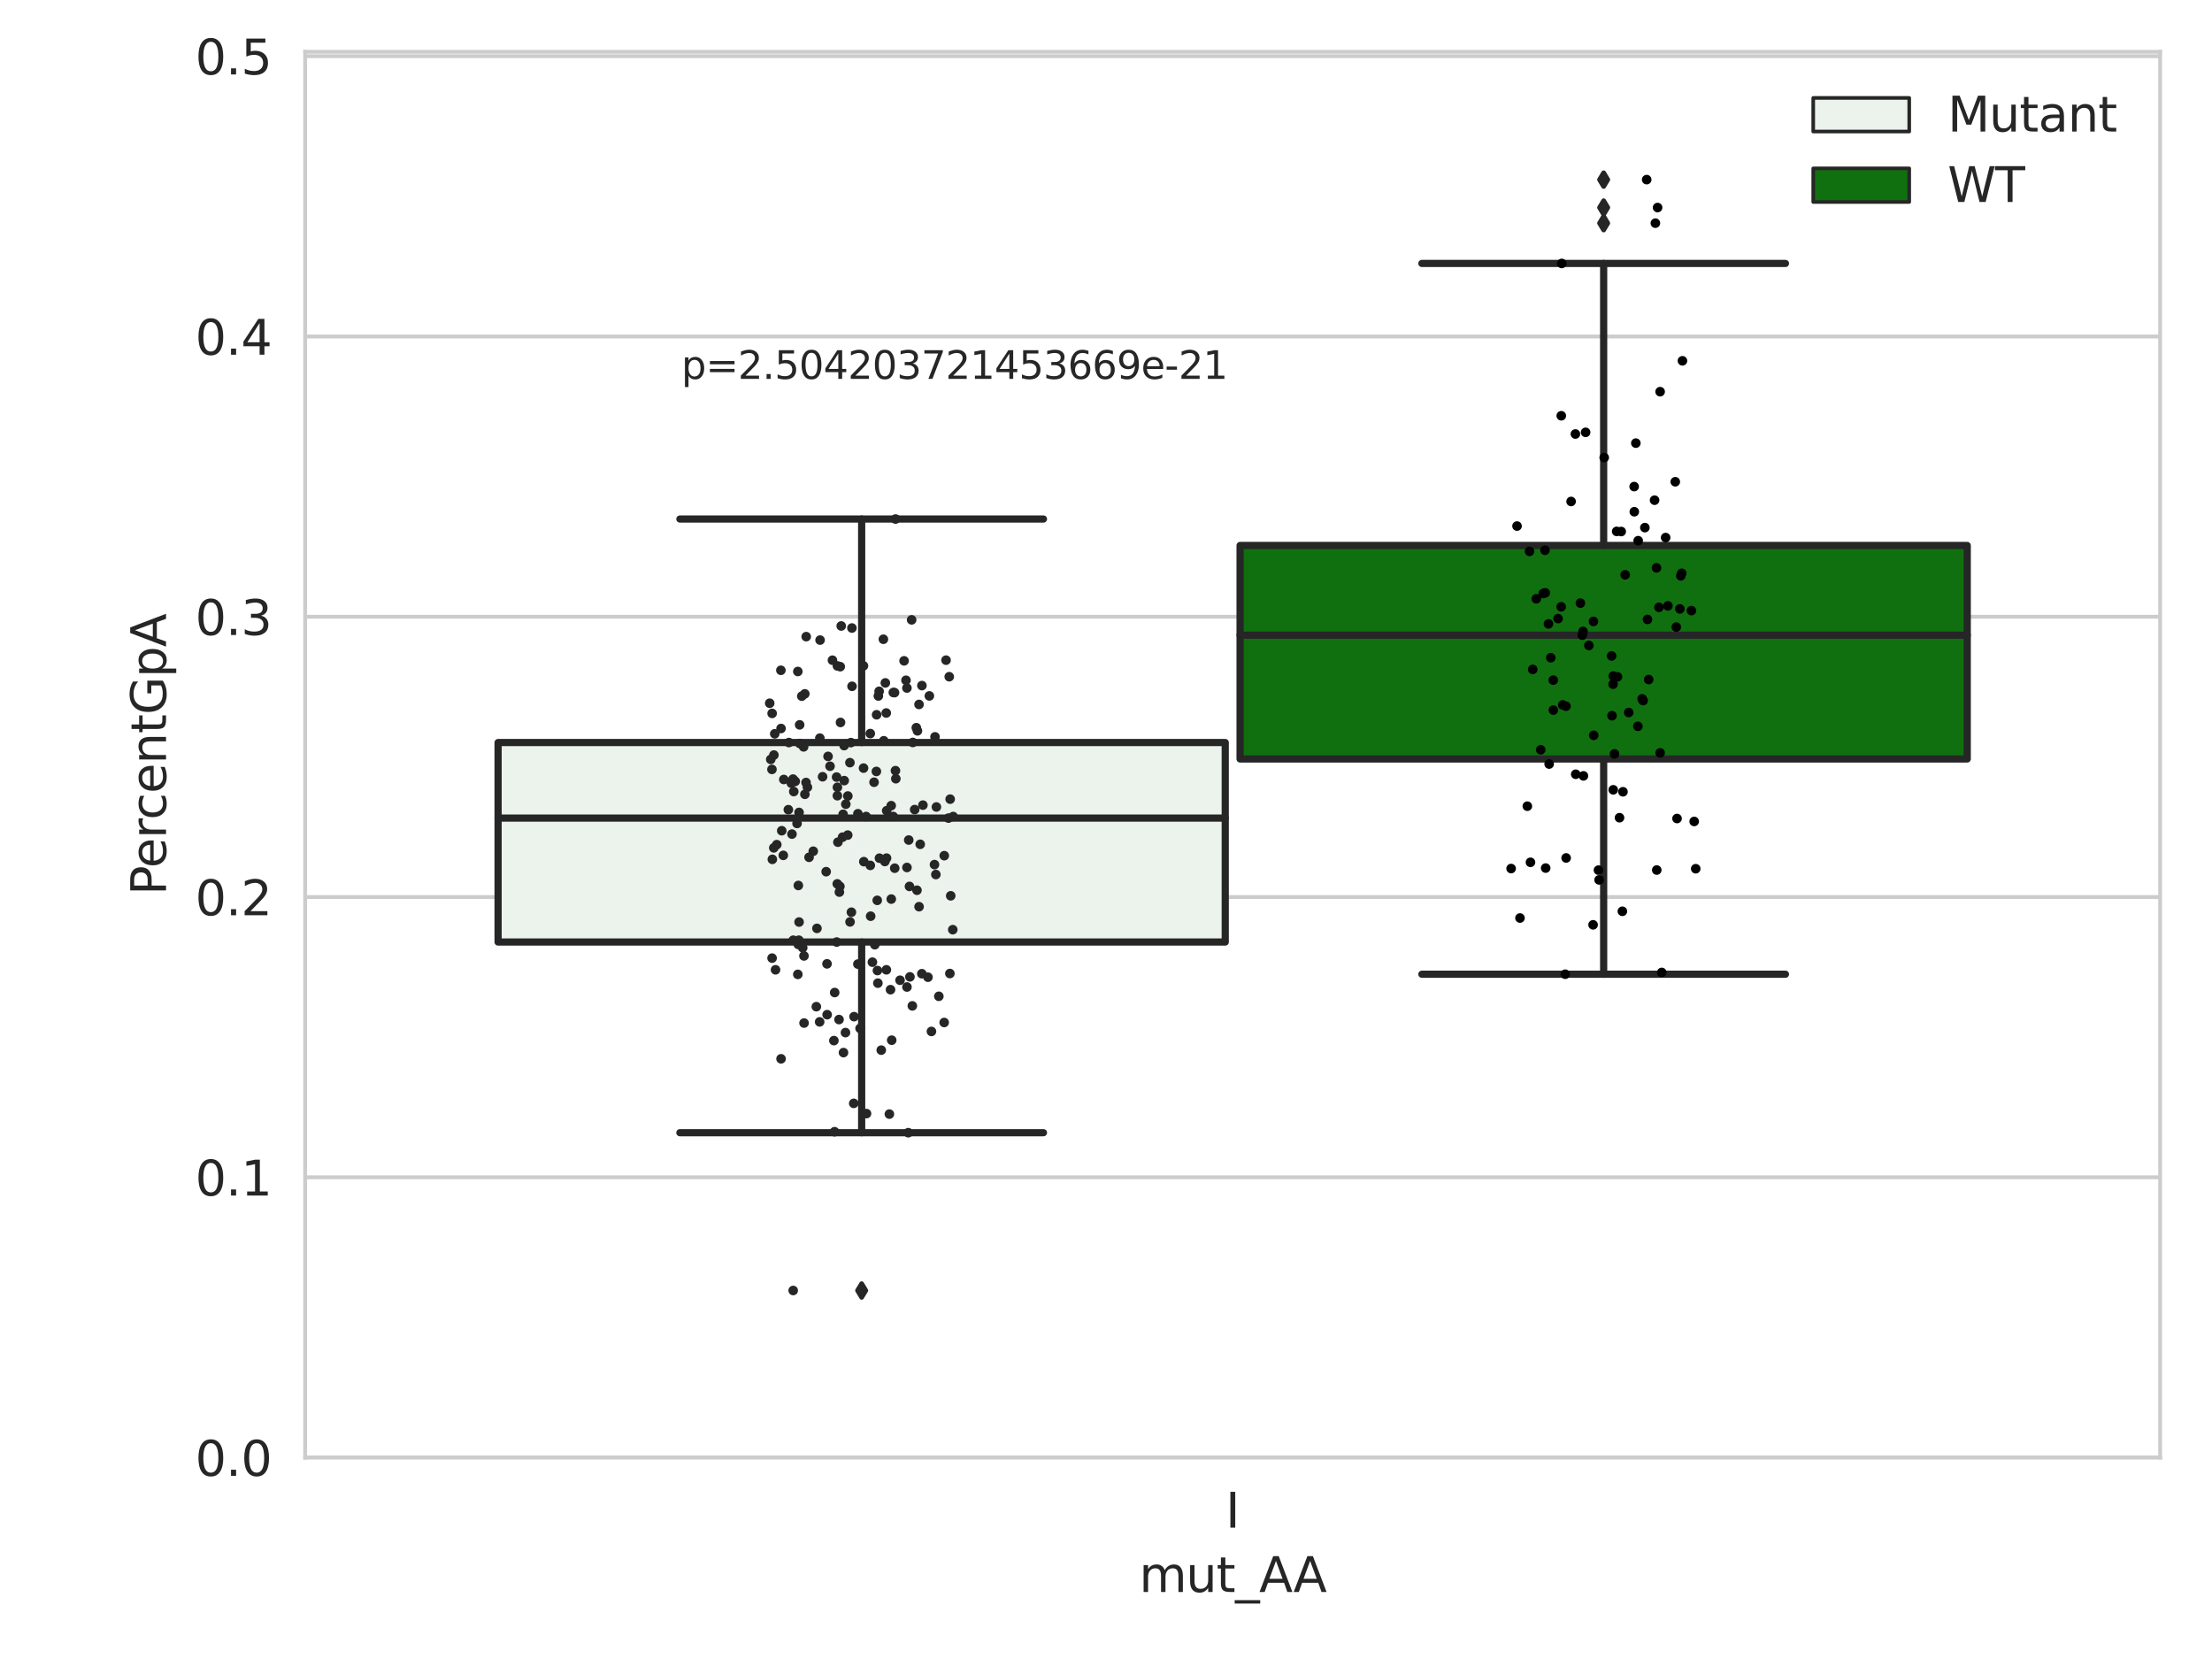 <?xml version="1.0" encoding="utf-8" standalone="no"?>
<!DOCTYPE svg PUBLIC "-//W3C//DTD SVG 1.1//EN"
  "http://www.w3.org/Graphics/SVG/1.1/DTD/svg11.dtd">
<svg xmlns:xlink="http://www.w3.org/1999/xlink" width="460.8pt" height="345.6pt" viewBox="0 0 460.8 345.6" xmlns="http://www.w3.org/2000/svg" version="1.1">
 <defs>
  <style type="text/css">*{stroke-linejoin: round; stroke-linecap: butt}</style>
 </defs>
 <g id="figure_1">
  <g id="patch_1">
   <path d="M 0 345.6 
L 460.8 345.6 
L 460.8 0 
L 0 0 
z
" style="fill: #ffffff"/>
  </g>
  <g id="axes_1">
   <g id="patch_2">
    <path d="M 63.571 303.64 
L 450 303.64 
L 450 10.8 
L 63.571 10.8 
z
" style="fill: #ffffff"/>
   </g>
   <g id="matplotlib.axis_1">
    <g id="xtick_1">
     <g id="text_1">
      <!-- I -->
      <g style="fill: #262626" transform="translate(255.311 318.238)scale(0.1 -0.1)">
       <defs>
        <path id="DejaVuSans-49" d="M 628 4666 
L 1259 4666 
L 1259 0 
L 628 0 
L 628 4666 
z
" transform="scale(0.016)"/>
       </defs>
       <use xlink:href="#DejaVuSans-49"/>
      </g>
     </g>
    </g>
    <g id="text_2">
     <!-- mut_AA -->
     <g style="fill: #262626" transform="translate(237.308 331.638)scale(0.1 -0.1)">
      <defs>
       <path id="DejaVuSans-6d" d="M 3328 2828 
Q 3544 3216 3844 3400 
Q 4144 3584 4550 3584 
Q 5097 3584 5394 3201 
Q 5691 2819 5691 2113 
L 5691 0 
L 5113 0 
L 5113 2094 
Q 5113 2597 4934 2840 
Q 4756 3084 4391 3084 
Q 3944 3084 3684 2787 
Q 3425 2491 3425 1978 
L 3425 0 
L 2847 0 
L 2847 2094 
Q 2847 2600 2669 2842 
Q 2491 3084 2119 3084 
Q 1678 3084 1418 2786 
Q 1159 2488 1159 1978 
L 1159 0 
L 581 0 
L 581 3500 
L 1159 3500 
L 1159 2956 
Q 1356 3278 1631 3431 
Q 1906 3584 2284 3584 
Q 2666 3584 2933 3390 
Q 3200 3197 3328 2828 
z
" transform="scale(0.016)"/>
       <path id="DejaVuSans-75" d="M 544 1381 
L 544 3500 
L 1119 3500 
L 1119 1403 
Q 1119 906 1312 657 
Q 1506 409 1894 409 
Q 2359 409 2629 706 
Q 2900 1003 2900 1516 
L 2900 3500 
L 3475 3500 
L 3475 0 
L 2900 0 
L 2900 538 
Q 2691 219 2414 64 
Q 2138 -91 1772 -91 
Q 1169 -91 856 284 
Q 544 659 544 1381 
z
M 1991 3584 
L 1991 3584 
z
" transform="scale(0.016)"/>
       <path id="DejaVuSans-74" d="M 1172 4494 
L 1172 3500 
L 2356 3500 
L 2356 3053 
L 1172 3053 
L 1172 1153 
Q 1172 725 1289 603 
Q 1406 481 1766 481 
L 2356 481 
L 2356 0 
L 1766 0 
Q 1100 0 847 248 
Q 594 497 594 1153 
L 594 3053 
L 172 3053 
L 172 3500 
L 594 3500 
L 594 4494 
L 1172 4494 
z
" transform="scale(0.016)"/>
       <path id="DejaVuSans-5f" d="M 3263 -1063 
L 3263 -1509 
L -63 -1509 
L -63 -1063 
L 3263 -1063 
z
" transform="scale(0.016)"/>
       <path id="DejaVuSans-41" d="M 2188 4044 
L 1331 1722 
L 3047 1722 
L 2188 4044 
z
M 1831 4666 
L 2547 4666 
L 4325 0 
L 3669 0 
L 3244 1197 
L 1141 1197 
L 716 0 
L 50 0 
L 1831 4666 
z
" transform="scale(0.016)"/>
      </defs>
      <use xlink:href="#DejaVuSans-6d"/>
      <use xlink:href="#DejaVuSans-75" x="97.412"/>
      <use xlink:href="#DejaVuSans-74" x="160.791"/>
      <use xlink:href="#DejaVuSans-5f" x="200"/>
      <use xlink:href="#DejaVuSans-41" x="250"/>
      <use xlink:href="#DejaVuSans-41" x="321.158"/>
     </g>
    </g>
   </g>
   <g id="matplotlib.axis_2">
    <g id="ytick_1">
     <g id="line2d_1">
      <path d="M 63.571 303.64 
L 450 303.64 
" clip-path="url(#p0fbbac546d)" style="fill: none; stroke: #cccccc; stroke-width: 0.8; stroke-linecap: round"/>
     </g>
     <g id="text_3">
      <!-- 0.0 -->
      <g style="fill: #262626" transform="translate(40.668 307.439)scale(0.1 -0.1)">
       <defs>
        <path id="DejaVuSans-30" d="M 2034 4250 
Q 1547 4250 1301 3770 
Q 1056 3291 1056 2328 
Q 1056 1369 1301 889 
Q 1547 409 2034 409 
Q 2525 409 2770 889 
Q 3016 1369 3016 2328 
Q 3016 3291 2770 3770 
Q 2525 4250 2034 4250 
z
M 2034 4750 
Q 2819 4750 3233 4129 
Q 3647 3509 3647 2328 
Q 3647 1150 3233 529 
Q 2819 -91 2034 -91 
Q 1250 -91 836 529 
Q 422 1150 422 2328 
Q 422 3509 836 4129 
Q 1250 4750 2034 4750 
z
" transform="scale(0.016)"/>
        <path id="DejaVuSans-2e" d="M 684 794 
L 1344 794 
L 1344 0 
L 684 0 
L 684 794 
z
" transform="scale(0.016)"/>
       </defs>
       <use xlink:href="#DejaVuSans-30"/>
       <use xlink:href="#DejaVuSans-2e" x="63.623"/>
       <use xlink:href="#DejaVuSans-30" x="95.41"/>
      </g>
     </g>
    </g>
    <g id="ytick_2">
     <g id="line2d_2">
      <path d="M 63.571 245.254 
L 450 245.254 
" clip-path="url(#p0fbbac546d)" style="fill: none; stroke: #cccccc; stroke-width: 0.8; stroke-linecap: round"/>
     </g>
     <g id="text_4">
      <!-- 0.1 -->
      <g style="fill: #262626" transform="translate(40.668 249.053)scale(0.1 -0.1)">
       <defs>
        <path id="DejaVuSans-31" d="M 794 531 
L 1825 531 
L 1825 4091 
L 703 3866 
L 703 4441 
L 1819 4666 
L 2450 4666 
L 2450 531 
L 3481 531 
L 3481 0 
L 794 0 
L 794 531 
z
" transform="scale(0.016)"/>
       </defs>
       <use xlink:href="#DejaVuSans-30"/>
       <use xlink:href="#DejaVuSans-2e" x="63.623"/>
       <use xlink:href="#DejaVuSans-31" x="95.41"/>
      </g>
     </g>
    </g>
    <g id="ytick_3">
     <g id="line2d_3">
      <path d="M 63.571 186.867 
L 450 186.867 
" clip-path="url(#p0fbbac546d)" style="fill: none; stroke: #cccccc; stroke-width: 0.8; stroke-linecap: round"/>
     </g>
     <g id="text_5">
      <!-- 0.2 -->
      <g style="fill: #262626" transform="translate(40.668 190.666)scale(0.1 -0.1)">
       <defs>
        <path id="DejaVuSans-32" d="M 1228 531 
L 3431 531 
L 3431 0 
L 469 0 
L 469 531 
Q 828 903 1448 1529 
Q 2069 2156 2228 2338 
Q 2531 2678 2651 2914 
Q 2772 3150 2772 3378 
Q 2772 3750 2511 3984 
Q 2250 4219 1831 4219 
Q 1534 4219 1204 4116 
Q 875 4013 500 3803 
L 500 4441 
Q 881 4594 1212 4672 
Q 1544 4750 1819 4750 
Q 2544 4750 2975 4387 
Q 3406 4025 3406 3419 
Q 3406 3131 3298 2873 
Q 3191 2616 2906 2266 
Q 2828 2175 2409 1742 
Q 1991 1309 1228 531 
z
" transform="scale(0.016)"/>
       </defs>
       <use xlink:href="#DejaVuSans-30"/>
       <use xlink:href="#DejaVuSans-2e" x="63.623"/>
       <use xlink:href="#DejaVuSans-32" x="95.41"/>
      </g>
     </g>
    </g>
    <g id="ytick_4">
     <g id="line2d_4">
      <path d="M 63.571 128.481 
L 450 128.481 
" clip-path="url(#p0fbbac546d)" style="fill: none; stroke: #cccccc; stroke-width: 0.8; stroke-linecap: round"/>
     </g>
     <g id="text_6">
      <!-- 0.3 -->
      <g style="fill: #262626" transform="translate(40.668 132.28)scale(0.1 -0.1)">
       <defs>
        <path id="DejaVuSans-33" d="M 2597 2516 
Q 3050 2419 3304 2112 
Q 3559 1806 3559 1356 
Q 3559 666 3084 287 
Q 2609 -91 1734 -91 
Q 1441 -91 1130 -33 
Q 819 25 488 141 
L 488 750 
Q 750 597 1062 519 
Q 1375 441 1716 441 
Q 2309 441 2620 675 
Q 2931 909 2931 1356 
Q 2931 1769 2642 2001 
Q 2353 2234 1838 2234 
L 1294 2234 
L 1294 2753 
L 1863 2753 
Q 2328 2753 2575 2939 
Q 2822 3125 2822 3475 
Q 2822 3834 2567 4026 
Q 2313 4219 1838 4219 
Q 1578 4219 1281 4162 
Q 984 4106 628 3988 
L 628 4550 
Q 988 4650 1302 4700 
Q 1616 4750 1894 4750 
Q 2613 4750 3031 4423 
Q 3450 4097 3450 3541 
Q 3450 3153 3228 2886 
Q 3006 2619 2597 2516 
z
" transform="scale(0.016)"/>
       </defs>
       <use xlink:href="#DejaVuSans-30"/>
       <use xlink:href="#DejaVuSans-2e" x="63.623"/>
       <use xlink:href="#DejaVuSans-33" x="95.41"/>
      </g>
     </g>
    </g>
    <g id="ytick_5">
     <g id="line2d_5">
      <path d="M 63.571 70.094 
L 450 70.094 
" clip-path="url(#p0fbbac546d)" style="fill: none; stroke: #cccccc; stroke-width: 0.8; stroke-linecap: round"/>
     </g>
     <g id="text_7">
      <!-- 0.4 -->
      <g style="fill: #262626" transform="translate(40.668 73.893)scale(0.1 -0.1)">
       <defs>
        <path id="DejaVuSans-34" d="M 2419 4116 
L 825 1625 
L 2419 1625 
L 2419 4116 
z
M 2253 4666 
L 3047 4666 
L 3047 1625 
L 3713 1625 
L 3713 1100 
L 3047 1100 
L 3047 0 
L 2419 0 
L 2419 1100 
L 313 1100 
L 313 1709 
L 2253 4666 
z
" transform="scale(0.016)"/>
       </defs>
       <use xlink:href="#DejaVuSans-30"/>
       <use xlink:href="#DejaVuSans-2e" x="63.623"/>
       <use xlink:href="#DejaVuSans-34" x="95.41"/>
      </g>
     </g>
    </g>
    <g id="ytick_6">
     <g id="line2d_6">
      <path d="M 63.571 11.708 
L 450 11.708 
" clip-path="url(#p0fbbac546d)" style="fill: none; stroke: #cccccc; stroke-width: 0.8; stroke-linecap: round"/>
     </g>
     <g id="text_8">
      <!-- 0.5 -->
      <g style="fill: #262626" transform="translate(40.668 15.507)scale(0.1 -0.1)">
       <defs>
        <path id="DejaVuSans-35" d="M 691 4666 
L 3169 4666 
L 3169 4134 
L 1269 4134 
L 1269 2991 
Q 1406 3038 1543 3061 
Q 1681 3084 1819 3084 
Q 2600 3084 3056 2656 
Q 3513 2228 3513 1497 
Q 3513 744 3044 326 
Q 2575 -91 1722 -91 
Q 1428 -91 1123 -41 
Q 819 9 494 109 
L 494 744 
Q 775 591 1075 516 
Q 1375 441 1709 441 
Q 2250 441 2565 725 
Q 2881 1009 2881 1497 
Q 2881 1984 2565 2268 
Q 2250 2553 1709 2553 
Q 1456 2553 1204 2497 
Q 953 2441 691 2322 
L 691 4666 
z
" transform="scale(0.016)"/>
       </defs>
       <use xlink:href="#DejaVuSans-30"/>
       <use xlink:href="#DejaVuSans-2e" x="63.623"/>
       <use xlink:href="#DejaVuSans-35" x="95.41"/>
      </g>
     </g>
    </g>
    <g id="text_9">
     <!-- PercentGpA -->
     <g style="fill: #262626" transform="translate(34.588 186.497)rotate(-90)scale(0.1 -0.1)">
      <defs>
       <path id="DejaVuSans-50" d="M 1259 4147 
L 1259 2394 
L 2053 2394 
Q 2494 2394 2734 2622 
Q 2975 2850 2975 3272 
Q 2975 3691 2734 3919 
Q 2494 4147 2053 4147 
L 1259 4147 
z
M 628 4666 
L 2053 4666 
Q 2838 4666 3239 4311 
Q 3641 3956 3641 3272 
Q 3641 2581 3239 2228 
Q 2838 1875 2053 1875 
L 1259 1875 
L 1259 0 
L 628 0 
L 628 4666 
z
" transform="scale(0.016)"/>
       <path id="DejaVuSans-65" d="M 3597 1894 
L 3597 1613 
L 953 1613 
Q 991 1019 1311 708 
Q 1631 397 2203 397 
Q 2534 397 2845 478 
Q 3156 559 3463 722 
L 3463 178 
Q 3153 47 2828 -22 
Q 2503 -91 2169 -91 
Q 1331 -91 842 396 
Q 353 884 353 1716 
Q 353 2575 817 3079 
Q 1281 3584 2069 3584 
Q 2775 3584 3186 3129 
Q 3597 2675 3597 1894 
z
M 3022 2063 
Q 3016 2534 2758 2815 
Q 2500 3097 2075 3097 
Q 1594 3097 1305 2825 
Q 1016 2553 972 2059 
L 3022 2063 
z
" transform="scale(0.016)"/>
       <path id="DejaVuSans-72" d="M 2631 2963 
Q 2534 3019 2420 3045 
Q 2306 3072 2169 3072 
Q 1681 3072 1420 2755 
Q 1159 2438 1159 1844 
L 1159 0 
L 581 0 
L 581 3500 
L 1159 3500 
L 1159 2956 
Q 1341 3275 1631 3429 
Q 1922 3584 2338 3584 
Q 2397 3584 2469 3576 
Q 2541 3569 2628 3553 
L 2631 2963 
z
" transform="scale(0.016)"/>
       <path id="DejaVuSans-63" d="M 3122 3366 
L 3122 2828 
Q 2878 2963 2633 3030 
Q 2388 3097 2138 3097 
Q 1578 3097 1268 2742 
Q 959 2388 959 1747 
Q 959 1106 1268 751 
Q 1578 397 2138 397 
Q 2388 397 2633 464 
Q 2878 531 3122 666 
L 3122 134 
Q 2881 22 2623 -34 
Q 2366 -91 2075 -91 
Q 1284 -91 818 406 
Q 353 903 353 1747 
Q 353 2603 823 3093 
Q 1294 3584 2113 3584 
Q 2378 3584 2631 3529 
Q 2884 3475 3122 3366 
z
" transform="scale(0.016)"/>
       <path id="DejaVuSans-6e" d="M 3513 2113 
L 3513 0 
L 2938 0 
L 2938 2094 
Q 2938 2591 2744 2837 
Q 2550 3084 2163 3084 
Q 1697 3084 1428 2787 
Q 1159 2491 1159 1978 
L 1159 0 
L 581 0 
L 581 3500 
L 1159 3500 
L 1159 2956 
Q 1366 3272 1645 3428 
Q 1925 3584 2291 3584 
Q 2894 3584 3203 3211 
Q 3513 2838 3513 2113 
z
" transform="scale(0.016)"/>
       <path id="DejaVuSans-47" d="M 3809 666 
L 3809 1919 
L 2778 1919 
L 2778 2438 
L 4434 2438 
L 4434 434 
Q 4069 175 3628 42 
Q 3188 -91 2688 -91 
Q 1594 -91 976 548 
Q 359 1188 359 2328 
Q 359 3472 976 4111 
Q 1594 4750 2688 4750 
Q 3144 4750 3555 4637 
Q 3966 4525 4313 4306 
L 4313 3634 
Q 3963 3931 3569 4081 
Q 3175 4231 2741 4231 
Q 1884 4231 1454 3753 
Q 1025 3275 1025 2328 
Q 1025 1384 1454 906 
Q 1884 428 2741 428 
Q 3075 428 3337 486 
Q 3600 544 3809 666 
z
" transform="scale(0.016)"/>
       <path id="DejaVuSans-70" d="M 1159 525 
L 1159 -1331 
L 581 -1331 
L 581 3500 
L 1159 3500 
L 1159 2969 
Q 1341 3281 1617 3432 
Q 1894 3584 2278 3584 
Q 2916 3584 3314 3078 
Q 3713 2572 3713 1747 
Q 3713 922 3314 415 
Q 2916 -91 2278 -91 
Q 1894 -91 1617 61 
Q 1341 213 1159 525 
z
M 3116 1747 
Q 3116 2381 2855 2742 
Q 2594 3103 2138 3103 
Q 1681 3103 1420 2742 
Q 1159 2381 1159 1747 
Q 1159 1113 1420 752 
Q 1681 391 2138 391 
Q 2594 391 2855 752 
Q 3116 1113 3116 1747 
z
" transform="scale(0.016)"/>
      </defs>
      <use xlink:href="#DejaVuSans-50"/>
      <use xlink:href="#DejaVuSans-65" x="56.678"/>
      <use xlink:href="#DejaVuSans-72" x="118.201"/>
      <use xlink:href="#DejaVuSans-63" x="157.064"/>
      <use xlink:href="#DejaVuSans-65" x="212.045"/>
      <use xlink:href="#DejaVuSans-6e" x="273.568"/>
      <use xlink:href="#DejaVuSans-74" x="336.947"/>
      <use xlink:href="#DejaVuSans-47" x="376.156"/>
      <use xlink:href="#DejaVuSans-70" x="453.646"/>
      <use xlink:href="#DejaVuSans-41" x="517.123"/>
     </g>
    </g>
   </g>
   <g id="patch_3">
    <path d="M 103.76 196.245 
L 255.24 196.245 
L 255.24 154.685 
L 103.76 154.685 
L 103.76 196.245 
z
" clip-path="url(#p0fbbac546d)" style="fill: #ecf2ec; stroke: #262626; stroke-width: 1.5; stroke-linejoin: miter"/>
   </g>
   <g id="patch_4">
    <path d="M 258.331 158.106 
L 409.811 158.106 
L 409.811 113.632 
L 258.331 113.632 
L 258.331 158.106 
z
" clip-path="url(#p0fbbac546d)" style="fill: #107010; stroke: #262626; stroke-width: 1.5; stroke-linejoin: miter"/>
   </g>
   <g id="patch_5">
    <path d="M 256.786 303.64 
L 256.786 303.64 
L 256.786 303.64 
L 256.786 303.64 
z
" clip-path="url(#p0fbbac546d)" style="fill: #ecf2ec; stroke: #262626; stroke-width: 0.75; stroke-linejoin: miter"/>
   </g>
   <g id="patch_6">
    <path d="M 256.786 303.64 
L 256.786 303.64 
L 256.786 303.64 
L 256.786 303.64 
z
" clip-path="url(#p0fbbac546d)" style="fill: #107010; stroke: #262626; stroke-width: 0.75; stroke-linejoin: miter"/>
   </g>
   <g id="PathCollection_1"/>
   <g id="PathCollection_2"/>
   <g id="line2d_7">
    <path d="M 179.5 196.245 
L 179.5 235.961 
" clip-path="url(#p0fbbac546d)" style="fill: none; stroke: #262626; stroke-width: 1.5; stroke-linecap: round"/>
   </g>
   <g id="line2d_8">
    <path d="M 179.5 154.685 
L 179.5 108.124 
" clip-path="url(#p0fbbac546d)" style="fill: none; stroke: #262626; stroke-width: 1.5; stroke-linecap: round"/>
   </g>
   <g id="line2d_9">
    <path d="M 141.63 235.961 
L 217.37 235.961 
" clip-path="url(#p0fbbac546d)" style="fill: none; stroke: #262626; stroke-width: 1.5; stroke-linecap: round"/>
   </g>
   <g id="line2d_10">
    <path d="M 141.63 108.124 
L 217.37 108.124 
" clip-path="url(#p0fbbac546d)" style="fill: none; stroke: #262626; stroke-width: 1.5; stroke-linecap: round"/>
   </g>
   <g id="line2d_11">
    <defs>
     <path id="m3e43268fb6" d="M -0 1.414 
L 0.849 0 
L 0 -1.414 
L -0.849 -0 
z
" style="stroke: #262626; stroke-linejoin: miter"/>
    </defs>
    <g clip-path="url(#p0fbbac546d)">
     <use xlink:href="#m3e43268fb6" x="179.5" y="268.836" style="fill: #262626; stroke: #262626; stroke-linejoin: miter"/>
    </g>
   </g>
   <g id="line2d_12">
    <path d="M 334.071 158.106 
L 334.071 202.948 
" clip-path="url(#p0fbbac546d)" style="fill: none; stroke: #262626; stroke-width: 1.5; stroke-linecap: round"/>
   </g>
   <g id="line2d_13">
    <path d="M 334.071 113.632 
L 334.071 54.882 
" clip-path="url(#p0fbbac546d)" style="fill: none; stroke: #262626; stroke-width: 1.5; stroke-linecap: round"/>
   </g>
   <g id="line2d_14">
    <path d="M 296.201 202.948 
L 371.941 202.948 
" clip-path="url(#p0fbbac546d)" style="fill: none; stroke: #262626; stroke-width: 1.5; stroke-linecap: round"/>
   </g>
   <g id="line2d_15">
    <path d="M 296.201 54.882 
L 371.941 54.882 
" clip-path="url(#p0fbbac546d)" style="fill: none; stroke: #262626; stroke-width: 1.5; stroke-linecap: round"/>
   </g>
   <g id="line2d_16">
    <g clip-path="url(#p0fbbac546d)">
     <use xlink:href="#m3e43268fb6" x="334.071" y="46.489" style="fill: #262626; stroke: #262626; stroke-linejoin: miter"/>
     <use xlink:href="#m3e43268fb6" x="334.071" y="37.422" style="fill: #262626; stroke: #262626; stroke-linejoin: miter"/>
     <use xlink:href="#m3e43268fb6" x="334.071" y="43.237" style="fill: #262626; stroke: #262626; stroke-linejoin: miter"/>
    </g>
   </g>
   <g id="line2d_17">
    <path d="M 103.76 170.422 
L 255.24 170.422 
" clip-path="url(#p0fbbac546d)" style="fill: none; stroke: #262626; stroke-width: 1.5; stroke-linecap: round"/>
   </g>
   <g id="line2d_18">
    <path d="M 258.331 132.314 
L 409.811 132.314 
" clip-path="url(#p0fbbac546d)" style="fill: none; stroke: #262626; stroke-width: 1.5; stroke-linecap: round"/>
   </g>
   <g id="patch_7">
    <path d="M 63.571 303.64 
L 63.571 10.8 
" style="fill: none; stroke: #cccccc; stroke-width: 0.8; stroke-linejoin: miter; stroke-linecap: square"/>
   </g>
   <g id="patch_8">
    <path d="M 450 303.64 
L 450 10.8 
" style="fill: none; stroke: #cccccc; stroke-width: 0.8; stroke-linejoin: miter; stroke-linecap: square"/>
   </g>
   <g id="patch_9">
    <path d="M 63.571 303.64 
L 450 303.64 
" style="fill: none; stroke: #cccccc; stroke-width: 0.8; stroke-linejoin: miter; stroke-linecap: square"/>
   </g>
   <g id="patch_10">
    <path d="M 63.571 10.8 
L 450 10.8 
" style="fill: none; stroke: #cccccc; stroke-width: 0.8; stroke-linejoin: miter; stroke-linecap: square"/>
   </g>
   <g id="PathCollection_3">
    <defs>
     <path id="C0_0_9a2da711ab" d="M 0 1 
C 0.265 1 0.52 0.895 0.707 0.707 
C 0.895 0.52 1 0.265 1 -0 
C 1 -0.265 0.895 -0.52 0.707 -0.707 
C 0.52 -0.895 0.265 -1 0 -1 
C -0.265 -1 -0.52 -0.895 -0.707 -0.707 
C -0.895 -0.52 -1 -0.265 -1 0 
C -1 0.265 -0.895 0.52 -0.707 0.707 
C -0.52 0.895 -0.265 1 0 1 
z
"/>
    </defs>
    <g clip-path="url(#p0fbbac546d)">
     <use xlink:href="#C0_0_9a2da711ab" x="178.714" y="200.835" style="fill: #262626"/>
    </g>
    <g clip-path="url(#p0fbbac546d)">
     <use xlink:href="#C0_0_9a2da711ab" x="165.235" y="268.836" style="fill: #262626"/>
    </g>
    <g clip-path="url(#p0fbbac546d)">
     <use xlink:href="#C0_0_9a2da711ab" x="197.078" y="137.523" style="fill: #262626"/>
    </g>
    <g clip-path="url(#p0fbbac546d)">
     <use xlink:href="#C0_0_9a2da711ab" x="198.052" y="186.613" style="fill: #262626"/>
    </g>
    <g clip-path="url(#p0fbbac546d)">
     <use xlink:href="#C0_0_9a2da711ab" x="192.052" y="142.819" style="fill: #262626"/>
    </g>
    <g clip-path="url(#p0fbbac546d)">
     <use xlink:href="#C0_0_9a2da711ab" x="160.811" y="160.279" style="fill: #262626"/>
    </g>
    <g clip-path="url(#p0fbbac546d)">
     <use xlink:href="#C0_0_9a2da711ab" x="186.099" y="144.261" style="fill: #262626"/>
    </g>
    <g clip-path="url(#p0fbbac546d)">
     <use xlink:href="#C0_0_9a2da711ab" x="176.198" y="167.525" style="fill: #262626"/>
    </g>
    <g clip-path="url(#p0fbbac546d)">
     <use xlink:href="#C0_0_9a2da711ab" x="185.759" y="216.689" style="fill: #262626"/>
    </g>
    <g clip-path="url(#p0fbbac546d)">
     <use xlink:href="#C0_0_9a2da711ab" x="175.715" y="219.277" style="fill: #262626"/>
    </g>
    <g clip-path="url(#p0fbbac546d)">
     <use xlink:href="#C0_0_9a2da711ab" x="167.408" y="155.585" style="fill: #262626"/>
    </g>
    <g clip-path="url(#p0fbbac546d)">
     <use xlink:href="#C0_0_9a2da711ab" x="170.748" y="212.874" style="fill: #262626"/>
    </g>
    <g clip-path="url(#p0fbbac546d)">
     <use xlink:href="#C0_0_9a2da711ab" x="169.417" y="177.327" style="fill: #262626"/>
    </g>
    <g clip-path="url(#p0fbbac546d)">
     <use xlink:href="#C0_0_9a2da711ab" x="195.07" y="168.11" style="fill: #262626"/>
    </g>
    <g clip-path="url(#p0fbbac546d)">
     <use xlink:href="#C0_0_9a2da711ab" x="174.552" y="175.441" style="fill: #262626"/>
    </g>
    <g clip-path="url(#p0fbbac546d)">
     <use xlink:href="#C0_0_9a2da711ab" x="197.877" y="202.801" style="fill: #262626"/>
    </g>
    <g clip-path="url(#p0fbbac546d)">
     <use xlink:href="#C0_0_9a2da711ab" x="193.602" y="144.97" style="fill: #262626"/>
    </g>
    <g clip-path="url(#p0fbbac546d)">
     <use xlink:href="#C0_0_9a2da711ab" x="175.636" y="169.636" style="fill: #262626"/>
    </g>
    <g clip-path="url(#p0fbbac546d)">
     <use xlink:href="#C0_0_9a2da711ab" x="177.471" y="130.827" style="fill: #262626"/>
    </g>
    <g clip-path="url(#p0fbbac546d)">
     <use xlink:href="#C0_0_9a2da711ab" x="160.851" y="148.614" style="fill: #262626"/>
    </g>
    <g clip-path="url(#p0fbbac546d)">
     <use xlink:href="#C0_0_9a2da711ab" x="166.616" y="154.89" style="fill: #262626"/>
    </g>
    <g clip-path="url(#p0fbbac546d)">
     <use xlink:href="#C0_0_9a2da711ab" x="165.247" y="195.864" style="fill: #262626"/>
    </g>
    <g clip-path="url(#p0fbbac546d)">
     <use xlink:href="#C0_0_9a2da711ab" x="172.284" y="200.785" style="fill: #262626"/>
    </g>
    <g clip-path="url(#p0fbbac546d)">
     <use xlink:href="#C0_0_9a2da711ab" x="198.481" y="193.667" style="fill: #262626"/>
    </g>
    <g clip-path="url(#p0fbbac546d)">
     <use xlink:href="#C0_0_9a2da711ab" x="183.21" y="178.775" style="fill: #262626"/>
    </g>
    <g clip-path="url(#p0fbbac546d)">
     <use xlink:href="#C0_0_9a2da711ab" x="188.337" y="137.664" style="fill: #262626"/>
    </g>
    <g clip-path="url(#p0fbbac546d)">
     <use xlink:href="#C0_0_9a2da711ab" x="167.676" y="165.466" style="fill: #262626"/>
    </g>
    <g clip-path="url(#p0fbbac546d)">
     <use xlink:href="#C0_0_9a2da711ab" x="182.613" y="148.898" style="fill: #262626"/>
    </g>
    <g clip-path="url(#p0fbbac546d)">
     <use xlink:href="#C0_0_9a2da711ab" x="175.849" y="155.321" style="fill: #262626"/>
    </g>
    <g clip-path="url(#p0fbbac546d)">
     <use xlink:href="#C0_0_9a2da711ab" x="191.121" y="152.245" style="fill: #262626"/>
    </g>
    <g clip-path="url(#p0fbbac546d)">
     <use xlink:href="#C0_0_9a2da711ab" x="186.078" y="170.091" style="fill: #262626"/>
    </g>
    <g clip-path="url(#p0fbbac546d)">
     <use xlink:href="#C0_0_9a2da711ab" x="165.66" y="162.774" style="fill: #262626"/>
    </g>
    <g clip-path="url(#p0fbbac546d)">
     <use xlink:href="#C0_0_9a2da711ab" x="177.916" y="211.788" style="fill: #262626"/>
    </g>
    <g clip-path="url(#p0fbbac546d)">
     <use xlink:href="#C0_0_9a2da711ab" x="171.36" y="161.809" style="fill: #262626"/>
    </g>
    <g clip-path="url(#p0fbbac546d)">
     <use xlink:href="#C0_0_9a2da711ab" x="189.214" y="235.961" style="fill: #262626"/>
    </g>
    <g clip-path="url(#p0fbbac546d)">
     <use xlink:href="#C0_0_9a2da711ab" x="181.374" y="190.86" style="fill: #262626"/>
    </g>
    <g clip-path="url(#p0fbbac546d)">
     <use xlink:href="#C0_0_9a2da711ab" x="181.741" y="200.437" style="fill: #262626"/>
    </g>
    <g clip-path="url(#p0fbbac546d)">
     <use xlink:href="#C0_0_9a2da711ab" x="192.26" y="167.721" style="fill: #262626"/>
    </g>
    <g clip-path="url(#p0fbbac546d)">
     <use xlink:href="#C0_0_9a2da711ab" x="182.878" y="204.808" style="fill: #262626"/>
    </g>
    <g clip-path="url(#p0fbbac546d)">
     <use xlink:href="#C0_0_9a2da711ab" x="166.414" y="195.859" style="fill: #262626"/>
    </g>
    <g clip-path="url(#p0fbbac546d)">
     <use xlink:href="#C0_0_9a2da711ab" x="182.567" y="160.704" style="fill: #262626"/>
    </g>
    <g clip-path="url(#p0fbbac546d)">
     <use xlink:href="#C0_0_9a2da711ab" x="166.311" y="184.458" style="fill: #262626"/>
    </g>
    <g clip-path="url(#p0fbbac546d)">
     <use xlink:href="#C0_0_9a2da711ab" x="186.618" y="162.222" style="fill: #262626"/>
    </g>
    <g clip-path="url(#p0fbbac546d)">
     <use xlink:href="#C0_0_9a2da711ab" x="160.563" y="158.199" style="fill: #262626"/>
    </g>
    <g clip-path="url(#p0fbbac546d)">
     <use xlink:href="#C0_0_9a2da711ab" x="185.669" y="187.294" style="fill: #262626"/>
    </g>
    <g clip-path="url(#p0fbbac546d)">
     <use xlink:href="#C0_0_9a2da711ab" x="189.556" y="203.498" style="fill: #262626"/>
    </g>
    <g clip-path="url(#p0fbbac546d)">
     <use xlink:href="#C0_0_9a2da711ab" x="182.239" y="196.799" style="fill: #262626"/>
    </g>
    <g clip-path="url(#p0fbbac546d)">
     <use xlink:href="#C0_0_9a2da711ab" x="172.105" y="181.587" style="fill: #262626"/>
    </g>
    <g clip-path="url(#p0fbbac546d)">
     <use xlink:href="#C0_0_9a2da711ab" x="184.332" y="179.466" style="fill: #262626"/>
    </g>
    <g clip-path="url(#p0fbbac546d)">
     <use xlink:href="#C0_0_9a2da711ab" x="161.396" y="152.866" style="fill: #262626"/>
    </g>
    <g clip-path="url(#p0fbbac546d)">
     <use xlink:href="#C0_0_9a2da711ab" x="167.911" y="163.011" style="fill: #262626"/>
    </g>
    <g clip-path="url(#p0fbbac546d)">
     <use xlink:href="#C0_0_9a2da711ab" x="175.242" y="130.4" style="fill: #262626"/>
    </g>
    <g clip-path="url(#p0fbbac546d)">
     <use xlink:href="#C0_0_9a2da711ab" x="167.948" y="132.626" style="fill: #262626"/>
    </g>
    <g clip-path="url(#p0fbbac546d)">
     <use xlink:href="#C0_0_9a2da711ab" x="167.222" y="197.428" style="fill: #262626"/>
    </g>
    <g clip-path="url(#p0fbbac546d)">
     <use xlink:href="#C0_0_9a2da711ab" x="184.713" y="168.884" style="fill: #262626"/>
    </g>
    <g clip-path="url(#p0fbbac546d)">
     <use xlink:href="#C0_0_9a2da711ab" x="166.459" y="169.244" style="fill: #262626"/>
    </g>
    <g clip-path="url(#p0fbbac546d)">
     <use xlink:href="#C0_0_9a2da711ab" x="166.203" y="139.883" style="fill: #262626"/>
    </g>
    <g clip-path="url(#p0fbbac546d)">
     <use xlink:href="#C0_0_9a2da711ab" x="194.781" y="153.498" style="fill: #262626"/>
    </g>
    <g clip-path="url(#p0fbbac546d)">
     <use xlink:href="#C0_0_9a2da711ab" x="174.785" y="212.392" style="fill: #262626"/>
    </g>
    <g clip-path="url(#p0fbbac546d)">
     <use xlink:href="#C0_0_9a2da711ab" x="184.62" y="148.53" style="fill: #262626"/>
    </g>
    <g clip-path="url(#p0fbbac546d)">
     <use xlink:href="#C0_0_9a2da711ab" x="194.037" y="214.869" style="fill: #262626"/>
    </g>
    <g clip-path="url(#p0fbbac546d)">
     <use xlink:href="#C0_0_9a2da711ab" x="188.935" y="205.611" style="fill: #262626"/>
    </g>
    <g clip-path="url(#p0fbbac546d)">
     <use xlink:href="#C0_0_9a2da711ab" x="166.462" y="192.078" style="fill: #262626"/>
    </g>
    <g clip-path="url(#p0fbbac546d)">
     <use xlink:href="#C0_0_9a2da711ab" x="186.386" y="180.86" style="fill: #262626"/>
    </g>
    <g clip-path="url(#p0fbbac546d)">
     <use xlink:href="#C0_0_9a2da711ab" x="175.093" y="150.499" style="fill: #262626"/>
    </g>
    <g clip-path="url(#p0fbbac546d)">
     <use xlink:href="#C0_0_9a2da711ab" x="173.877" y="206.765" style="fill: #262626"/>
    </g>
    <g clip-path="url(#p0fbbac546d)">
     <use xlink:href="#C0_0_9a2da711ab" x="161.816" y="175.955" style="fill: #262626"/>
    </g>
    <g clip-path="url(#p0fbbac546d)">
     <use xlink:href="#C0_0_9a2da711ab" x="161.557" y="202.026" style="fill: #262626"/>
    </g>
    <g clip-path="url(#p0fbbac546d)">
     <use xlink:href="#C0_0_9a2da711ab" x="174.441" y="165.761" style="fill: #262626"/>
    </g>
    <g clip-path="url(#p0fbbac546d)">
     <use xlink:href="#C0_0_9a2da711ab" x="177.08" y="192.05" style="fill: #262626"/>
    </g>
    <g clip-path="url(#p0fbbac546d)">
     <use xlink:href="#C0_0_9a2da711ab" x="183.583" y="218.763" style="fill: #262626"/>
    </g>
    <g clip-path="url(#p0fbbac546d)">
     <use xlink:href="#C0_0_9a2da711ab" x="166.292" y="196.739" style="fill: #262626"/>
    </g>
    <g clip-path="url(#p0fbbac546d)">
     <use xlink:href="#C0_0_9a2da711ab" x="164.346" y="154.685" style="fill: #262626"/>
    </g>
    <g clip-path="url(#p0fbbac546d)">
     <use xlink:href="#C0_0_9a2da711ab" x="179.171" y="214.234" style="fill: #262626"/>
    </g>
    <g clip-path="url(#p0fbbac546d)">
     <use xlink:href="#C0_0_9a2da711ab" x="165.358" y="164.893" style="fill: #262626"/>
    </g>
    <g clip-path="url(#p0fbbac546d)">
     <use xlink:href="#C0_0_9a2da711ab" x="179.952" y="179.497" style="fill: #262626"/>
    </g>
    <g clip-path="url(#p0fbbac546d)">
     <use xlink:href="#C0_0_9a2da711ab" x="189.91" y="129.126" style="fill: #262626"/>
    </g>
    <g clip-path="url(#p0fbbac546d)">
     <use xlink:href="#C0_0_9a2da711ab" x="179.873" y="138.708" style="fill: #262626"/>
    </g>
    <g clip-path="url(#p0fbbac546d)">
     <use xlink:href="#C0_0_9a2da711ab" x="170.185" y="193.398" style="fill: #262626"/>
    </g>
    <g clip-path="url(#p0fbbac546d)">
     <use xlink:href="#C0_0_9a2da711ab" x="162.851" y="173.054" style="fill: #262626"/>
    </g>
    <g clip-path="url(#p0fbbac546d)">
     <use xlink:href="#C0_0_9a2da711ab" x="162.674" y="139.634" style="fill: #262626"/>
    </g>
    <g clip-path="url(#p0fbbac546d)">
     <use xlink:href="#C0_0_9a2da711ab" x="184.024" y="133.167" style="fill: #262626"/>
    </g>
    <g clip-path="url(#p0fbbac546d)">
     <use xlink:href="#C0_0_9a2da711ab" x="167.658" y="144.543" style="fill: #262626"/>
    </g>
    <g clip-path="url(#p0fbbac546d)">
     <use xlink:href="#C0_0_9a2da711ab" x="175.036" y="138.879" style="fill: #262626"/>
    </g>
    <g clip-path="url(#p0fbbac546d)">
     <use xlink:href="#C0_0_9a2da711ab" x="173.856" y="235.759" style="fill: #262626"/>
    </g>
    <g clip-path="url(#p0fbbac546d)">
     <use xlink:href="#C0_0_9a2da711ab" x="191.449" y="146.748" style="fill: #262626"/>
    </g>
    <g clip-path="url(#p0fbbac546d)">
     <use xlink:href="#C0_0_9a2da711ab" x="173.416" y="137.535" style="fill: #262626"/>
    </g>
    <g clip-path="url(#p0fbbac546d)">
     <use xlink:href="#C0_0_9a2da711ab" x="174.278" y="161.881" style="fill: #262626"/>
    </g>
    <g clip-path="url(#p0fbbac546d)">
     <use xlink:href="#C0_0_9a2da711ab" x="174.861" y="185.84" style="fill: #262626"/>
    </g>
    <g clip-path="url(#p0fbbac546d)">
     <use xlink:href="#C0_0_9a2da711ab" x="197.935" y="166.476" style="fill: #262626"/>
    </g>
    <g clip-path="url(#p0fbbac546d)">
     <use xlink:href="#C0_0_9a2da711ab" x="188.935" y="180.713" style="fill: #262626"/>
    </g>
    <g clip-path="url(#p0fbbac546d)">
     <use xlink:href="#C0_0_9a2da711ab" x="176.128" y="215.108" style="fill: #262626"/>
    </g>
    <g clip-path="url(#p0fbbac546d)">
     <use xlink:href="#C0_0_9a2da711ab" x="185.511" y="206.167" style="fill: #262626"/>
    </g>
    <g clip-path="url(#p0fbbac546d)">
     <use xlink:href="#C0_0_9a2da711ab" x="177.85" y="229.851" style="fill: #262626"/>
    </g>
    <g clip-path="url(#p0fbbac546d)">
     <use xlink:href="#C0_0_9a2da711ab" x="181.3" y="180.276" style="fill: #262626"/>
    </g>
    <g clip-path="url(#p0fbbac546d)">
     <use xlink:href="#C0_0_9a2da711ab" x="190.152" y="154.666" style="fill: #262626"/>
    </g>
    <g clip-path="url(#p0fbbac546d)">
     <use xlink:href="#C0_0_9a2da711ab" x="162.704" y="151.761" style="fill: #262626"/>
    </g>
    <g clip-path="url(#p0fbbac546d)">
     <use xlink:href="#C0_0_9a2da711ab" x="185.654" y="167.833" style="fill: #262626"/>
    </g>
    <g clip-path="url(#p0fbbac546d)">
     <use xlink:href="#C0_0_9a2da711ab" x="168.2" y="164.001" style="fill: #262626"/>
    </g>
    <g clip-path="url(#p0fbbac546d)">
     <use xlink:href="#C0_0_9a2da711ab" x="192.037" y="202.842" style="fill: #262626"/>
    </g>
    <g clip-path="url(#p0fbbac546d)">
     <use xlink:href="#C0_0_9a2da711ab" x="190.544" y="168.649" style="fill: #262626"/>
    </g>
    <g clip-path="url(#p0fbbac546d)">
     <use xlink:href="#C0_0_9a2da711ab" x="174.295" y="196.245" style="fill: #262626"/>
    </g>
    <g clip-path="url(#p0fbbac546d)">
     <use xlink:href="#C0_0_9a2da711ab" x="164.848" y="163.158" style="fill: #262626"/>
    </g>
    <g clip-path="url(#p0fbbac546d)">
     <use xlink:href="#C0_0_9a2da711ab" x="187.496" y="204.2" style="fill: #262626"/>
    </g>
    <g clip-path="url(#p0fbbac546d)">
     <use xlink:href="#C0_0_9a2da711ab" x="167.032" y="145.023" style="fill: #262626"/>
    </g>
    <g clip-path="url(#p0fbbac546d)">
     <use xlink:href="#C0_0_9a2da711ab" x="166.581" y="150.998" style="fill: #262626"/>
    </g>
    <g clip-path="url(#p0fbbac546d)">
     <use xlink:href="#C0_0_9a2da711ab" x="198.562" y="170.099" style="fill: #262626"/>
    </g>
    <g clip-path="url(#p0fbbac546d)">
     <use xlink:href="#C0_0_9a2da711ab" x="177.495" y="142.969" style="fill: #262626"/>
    </g>
    <g clip-path="url(#p0fbbac546d)">
     <use xlink:href="#C0_0_9a2da711ab" x="195.575" y="207.548" style="fill: #262626"/>
    </g>
    <g clip-path="url(#p0fbbac546d)">
     <use xlink:href="#C0_0_9a2da711ab" x="161.196" y="176.625" style="fill: #262626"/>
    </g>
    <g clip-path="url(#p0fbbac546d)">
     <use xlink:href="#C0_0_9a2da711ab" x="172.31" y="211.377" style="fill: #262626"/>
    </g>
    <g clip-path="url(#p0fbbac546d)">
     <use xlink:href="#C0_0_9a2da711ab" x="170.79" y="153.765" style="fill: #262626"/>
    </g>
    <g clip-path="url(#p0fbbac546d)">
     <use xlink:href="#C0_0_9a2da711ab" x="194.67" y="180.109" style="fill: #262626"/>
    </g>
    <g clip-path="url(#p0fbbac546d)">
     <use xlink:href="#C0_0_9a2da711ab" x="174.963" y="184.651" style="fill: #262626"/>
    </g>
    <g clip-path="url(#p0fbbac546d)">
     <use xlink:href="#C0_0_9a2da711ab" x="182.746" y="187.558" style="fill: #262626"/>
    </g>
    <g clip-path="url(#p0fbbac546d)">
     <use xlink:href="#C0_0_9a2da711ab" x="167.485" y="199.136" style="fill: #262626"/>
    </g>
    <g clip-path="url(#p0fbbac546d)">
     <use xlink:href="#C0_0_9a2da711ab" x="179.891" y="160.012" style="fill: #262626"/>
    </g>
    <g clip-path="url(#p0fbbac546d)">
     <use xlink:href="#C0_0_9a2da711ab" x="186.542" y="160.543" style="fill: #262626"/>
    </g>
    <g clip-path="url(#p0fbbac546d)">
     <use xlink:href="#C0_0_9a2da711ab" x="177.056" y="158.873" style="fill: #262626"/>
    </g>
    <g clip-path="url(#p0fbbac546d)">
     <use xlink:href="#C0_0_9a2da711ab" x="196.708" y="178.251" style="fill: #262626"/>
    </g>
    <g clip-path="url(#p0fbbac546d)">
     <use xlink:href="#C0_0_9a2da711ab" x="175.868" y="162.616" style="fill: #262626"/>
    </g>
    <g clip-path="url(#p0fbbac546d)">
     <use xlink:href="#C0_0_9a2da711ab" x="182.083" y="162.954" style="fill: #262626"/>
    </g>
    <g clip-path="url(#p0fbbac546d)">
     <use xlink:href="#C0_0_9a2da711ab" x="172.911" y="159.619" style="fill: #262626"/>
    </g>
    <g clip-path="url(#p0fbbac546d)">
     <use xlink:href="#C0_0_9a2da711ab" x="189.462" y="184.657" style="fill: #262626"/>
    </g>
    <g clip-path="url(#p0fbbac546d)">
     <use xlink:href="#C0_0_9a2da711ab" x="160.896" y="179.016" style="fill: #262626"/>
    </g>
    <g clip-path="url(#p0fbbac546d)">
     <use xlink:href="#C0_0_9a2da711ab" x="175.521" y="174.397" style="fill: #262626"/>
    </g>
    <g clip-path="url(#p0fbbac546d)">
     <use xlink:href="#C0_0_9a2da711ab" x="184.648" y="202.029" style="fill: #262626"/>
    </g>
    <g clip-path="url(#p0fbbac546d)">
     <use xlink:href="#C0_0_9a2da711ab" x="184.434" y="142.261" style="fill: #262626"/>
    </g>
    <g clip-path="url(#p0fbbac546d)">
     <use xlink:href="#C0_0_9a2da711ab" x="166.201" y="202.98" style="fill: #262626"/>
    </g>
    <g clip-path="url(#p0fbbac546d)">
     <use xlink:href="#C0_0_9a2da711ab" x="188.929" y="143.325" style="fill: #262626"/>
    </g>
    <g clip-path="url(#p0fbbac546d)">
     <use xlink:href="#C0_0_9a2da711ab" x="186.346" y="144.289" style="fill: #262626"/>
    </g>
    <g clip-path="url(#p0fbbac546d)">
     <use xlink:href="#C0_0_9a2da711ab" x="172.501" y="157.571" style="fill: #262626"/>
    </g>
    <g clip-path="url(#p0fbbac546d)">
     <use xlink:href="#C0_0_9a2da711ab" x="174.448" y="138.723" style="fill: #262626"/>
    </g>
    <g clip-path="url(#p0fbbac546d)">
     <use xlink:href="#C0_0_9a2da711ab" x="197.58" y="170.422" style="fill: #262626"/>
    </g>
    <g clip-path="url(#p0fbbac546d)">
     <use xlink:href="#C0_0_9a2da711ab" x="170.058" y="209.711" style="fill: #262626"/>
    </g>
    <g clip-path="url(#p0fbbac546d)">
     <use xlink:href="#C0_0_9a2da711ab" x="196.691" y="213.004" style="fill: #262626"/>
    </g>
    <g clip-path="url(#p0fbbac546d)">
     <use xlink:href="#C0_0_9a2da711ab" x="188.732" y="141.713" style="fill: #262626"/>
    </g>
    <g clip-path="url(#p0fbbac546d)">
     <use xlink:href="#C0_0_9a2da711ab" x="193.313" y="203.569" style="fill: #262626"/>
    </g>
    <g clip-path="url(#p0fbbac546d)">
     <use xlink:href="#C0_0_9a2da711ab" x="183.139" y="144.011" style="fill: #262626"/>
    </g>
    <g clip-path="url(#p0fbbac546d)">
     <use xlink:href="#C0_0_9a2da711ab" x="178.718" y="169.514" style="fill: #262626"/>
    </g>
    <g clip-path="url(#p0fbbac546d)">
     <use xlink:href="#C0_0_9a2da711ab" x="176.597" y="173.966" style="fill: #262626"/>
    </g>
    <g clip-path="url(#p0fbbac546d)">
     <use xlink:href="#C0_0_9a2da711ab" x="191.697" y="175.884" style="fill: #262626"/>
    </g>
    <g clip-path="url(#p0fbbac546d)">
     <use xlink:href="#C0_0_9a2da711ab" x="189.307" y="174.997" style="fill: #262626"/>
    </g>
    <g clip-path="url(#p0fbbac546d)">
     <use xlink:href="#C0_0_9a2da711ab" x="182.786" y="202.18" style="fill: #262626"/>
    </g>
    <g clip-path="url(#p0fbbac546d)">
     <use xlink:href="#C0_0_9a2da711ab" x="182.979" y="144.986" style="fill: #262626"/>
    </g>
    <g clip-path="url(#p0fbbac546d)">
     <use xlink:href="#C0_0_9a2da711ab" x="176.62" y="165.824" style="fill: #262626"/>
    </g>
    <g clip-path="url(#p0fbbac546d)">
     <use xlink:href="#C0_0_9a2da711ab" x="180.507" y="231.982" style="fill: #262626"/>
    </g>
    <g clip-path="url(#p0fbbac546d)">
     <use xlink:href="#C0_0_9a2da711ab" x="162.708" y="220.57" style="fill: #262626"/>
    </g>
    <g clip-path="url(#p0fbbac546d)">
     <use xlink:href="#C0_0_9a2da711ab" x="174.423" y="184.121" style="fill: #262626"/>
    </g>
    <g clip-path="url(#p0fbbac546d)">
     <use xlink:href="#C0_0_9a2da711ab" x="160.345" y="146.496" style="fill: #262626"/>
    </g>
    <g clip-path="url(#p0fbbac546d)">
     <use xlink:href="#C0_0_9a2da711ab" x="163.28" y="162.381" style="fill: #262626"/>
    </g>
    <g clip-path="url(#p0fbbac546d)">
     <use xlink:href="#C0_0_9a2da711ab" x="177.256" y="154.698" style="fill: #262626"/>
    </g>
    <g clip-path="url(#p0fbbac546d)">
     <use xlink:href="#C0_0_9a2da711ab" x="161.219" y="157.291" style="fill: #262626"/>
    </g>
    <g clip-path="url(#p0fbbac546d)">
     <use xlink:href="#C0_0_9a2da711ab" x="197.744" y="140.971" style="fill: #262626"/>
    </g>
    <g clip-path="url(#p0fbbac546d)">
     <use xlink:href="#C0_0_9a2da711ab" x="184.684" y="178.762" style="fill: #262626"/>
    </g>
    <g clip-path="url(#p0fbbac546d)">
     <use xlink:href="#C0_0_9a2da711ab" x="185.275" y="232.088" style="fill: #262626"/>
    </g>
    <g clip-path="url(#p0fbbac546d)">
     <use xlink:href="#C0_0_9a2da711ab" x="191.021" y="185.453" style="fill: #262626"/>
    </g>
    <g clip-path="url(#p0fbbac546d)">
     <use xlink:href="#C0_0_9a2da711ab" x="180.426" y="170.093" style="fill: #262626"/>
    </g>
    <g clip-path="url(#p0fbbac546d)">
     <use xlink:href="#C0_0_9a2da711ab" x="168.542" y="178.589" style="fill: #262626"/>
    </g>
    <g clip-path="url(#p0fbbac546d)">
     <use xlink:href="#C0_0_9a2da711ab" x="181.295" y="152.815" style="fill: #262626"/>
    </g>
    <g clip-path="url(#p0fbbac546d)">
     <use xlink:href="#C0_0_9a2da711ab" x="170.837" y="133.343" style="fill: #262626"/>
    </g>
    <g clip-path="url(#p0fbbac546d)">
     <use xlink:href="#C0_0_9a2da711ab" x="194.957" y="182.181" style="fill: #262626"/>
    </g>
    <g clip-path="url(#p0fbbac546d)">
     <use xlink:href="#C0_0_9a2da711ab" x="190.888" y="151.592" style="fill: #262626"/>
    </g>
    <g clip-path="url(#p0fbbac546d)">
     <use xlink:href="#C0_0_9a2da711ab" x="165.204" y="162.297" style="fill: #262626"/>
    </g>
    <g clip-path="url(#p0fbbac546d)">
     <use xlink:href="#C0_0_9a2da711ab" x="164.984" y="173.758" style="fill: #262626"/>
    </g>
    <g clip-path="url(#p0fbbac546d)">
     <use xlink:href="#C0_0_9a2da711ab" x="164.224" y="168.67" style="fill: #262626"/>
    </g>
    <g clip-path="url(#p0fbbac546d)">
     <use xlink:href="#C0_0_9a2da711ab" x="184.105" y="154.316" style="fill: #262626"/>
    </g>
    <g clip-path="url(#p0fbbac546d)">
     <use xlink:href="#C0_0_9a2da711ab" x="186.557" y="108.124" style="fill: #262626"/>
    </g>
    <g clip-path="url(#p0fbbac546d)">
     <use xlink:href="#C0_0_9a2da711ab" x="166.042" y="171.544" style="fill: #262626"/>
    </g>
    <g clip-path="url(#p0fbbac546d)">
     <use xlink:href="#C0_0_9a2da711ab" x="177.365" y="190.032" style="fill: #262626"/>
    </g>
    <g clip-path="url(#p0fbbac546d)">
     <use xlink:href="#C0_0_9a2da711ab" x="160.84" y="199.593" style="fill: #262626"/>
    </g>
    <g clip-path="url(#p0fbbac546d)">
     <use xlink:href="#C0_0_9a2da711ab" x="174.45" y="164.011" style="fill: #262626"/>
    </g>
    <g clip-path="url(#p0fbbac546d)">
     <use xlink:href="#C0_0_9a2da711ab" x="191.457" y="188.88" style="fill: #262626"/>
    </g>
    <g clip-path="url(#p0fbbac546d)">
     <use xlink:href="#C0_0_9a2da711ab" x="190.06" y="209.543" style="fill: #262626"/>
    </g>
    <g clip-path="url(#p0fbbac546d)">
     <use xlink:href="#C0_0_9a2da711ab" x="167.501" y="213.121" style="fill: #262626"/>
    </g>
    <g clip-path="url(#p0fbbac546d)">
     <use xlink:href="#C0_0_9a2da711ab" x="173.716" y="216.78" style="fill: #262626"/>
    </g>
    <g clip-path="url(#p0fbbac546d)">
     <use xlink:href="#C0_0_9a2da711ab" x="163.176" y="178.189" style="fill: #262626"/>
    </g>
   </g>
   <g id="PathCollection_4">
    <defs>
     <path id="C1_0_fd8fd1f052" d="M 0 1 
C 0.265 1 0.52 0.895 0.707 0.707 
C 0.895 0.52 1 0.265 1 -0 
C 1 -0.265 0.895 -0.52 0.707 -0.707 
C 0.52 -0.895 0.265 -1 0 -1 
C -0.265 -1 -0.52 -0.895 -0.707 -0.707 
C -0.895 -0.52 -1 -0.265 -1 0 
C -1 0.265 -0.895 0.52 -0.707 0.707 
C -0.52 0.895 -0.265 1 0 1 
z
"/>
    </defs>
    <g clip-path="url(#p0fbbac546d)">
     <use xlink:href="#C1_0_fd8fd1f052" x="329.626" y="132.314"/>
    </g>
    <g clip-path="url(#p0fbbac546d)">
     <use xlink:href="#C1_0_fd8fd1f052" x="321.991" y="180.835"/>
    </g>
    <g clip-path="url(#p0fbbac546d)">
     <use xlink:href="#C1_0_fd8fd1f052" x="343.203" y="129.038"/>
    </g>
    <g clip-path="url(#p0fbbac546d)">
     <use xlink:href="#C1_0_fd8fd1f052" x="331.947" y="129.454"/>
    </g>
    <g clip-path="url(#p0fbbac546d)">
     <use xlink:href="#C1_0_fd8fd1f052" x="333.117" y="183.297"/>
    </g>
    <g clip-path="url(#p0fbbac546d)">
     <use xlink:href="#C1_0_fd8fd1f052" x="318.624" y="114.865"/>
    </g>
    <g clip-path="url(#p0fbbac546d)">
     <use xlink:href="#C1_0_fd8fd1f052" x="337.373" y="170.343"/>
    </g>
    <g clip-path="url(#p0fbbac546d)">
     <use xlink:href="#C1_0_fd8fd1f052" x="323.06" y="137.014"/>
    </g>
    <g clip-path="url(#p0fbbac546d)">
     <use xlink:href="#C1_0_fd8fd1f052" x="344.845" y="46.489"/>
    </g>
    <g clip-path="url(#p0fbbac546d)">
     <use xlink:href="#C1_0_fd8fd1f052" x="322.715" y="159.162"/>
    </g>
    <g clip-path="url(#p0fbbac546d)">
     <use xlink:href="#C1_0_fd8fd1f052" x="321.483" y="123.635"/>
    </g>
    <g clip-path="url(#p0fbbac546d)">
     <use xlink:href="#C1_0_fd8fd1f052" x="350.334" y="119.43"/>
    </g>
    <g clip-path="url(#p0fbbac546d)">
     <use xlink:href="#C1_0_fd8fd1f052" x="329.859" y="161.629"/>
    </g>
    <g clip-path="url(#p0fbbac546d)">
     <use xlink:href="#C1_0_fd8fd1f052" x="336.954" y="141.005"/>
    </g>
    <g clip-path="url(#p0fbbac546d)">
     <use xlink:href="#C1_0_fd8fd1f052" x="338.554" y="119.747"/>
    </g>
    <g clip-path="url(#p0fbbac546d)">
     <use xlink:href="#C1_0_fd8fd1f052" x="332.992" y="181.268"/>
    </g>
    <g clip-path="url(#p0fbbac546d)">
     <use xlink:href="#C1_0_fd8fd1f052" x="336.031" y="142.532"/>
    </g>
    <g clip-path="url(#p0fbbac546d)">
     <use xlink:href="#C1_0_fd8fd1f052" x="336.08" y="140.841"/>
    </g>
    <g clip-path="url(#p0fbbac546d)">
     <use xlink:href="#C1_0_fd8fd1f052" x="328.255" y="161.29"/>
    </g>
    <g clip-path="url(#p0fbbac546d)">
     <use xlink:href="#C1_0_fd8fd1f052" x="332.002" y="153.18"/>
    </g>
    <g clip-path="url(#p0fbbac546d)">
     <use xlink:href="#C1_0_fd8fd1f052" x="352.356" y="127.199"/>
    </g>
    <g clip-path="url(#p0fbbac546d)">
     <use xlink:href="#C1_0_fd8fd1f052" x="350.14" y="119.957"/>
    </g>
    <g clip-path="url(#p0fbbac546d)">
     <use xlink:href="#C1_0_fd8fd1f052" x="337.73" y="110.726"/>
    </g>
    <g clip-path="url(#p0fbbac546d)">
     <use xlink:href="#C1_0_fd8fd1f052" x="340.456" y="106.604"/>
    </g>
    <g clip-path="url(#p0fbbac546d)">
     <use xlink:href="#C1_0_fd8fd1f052" x="330.994" y="134.462"/>
    </g>
    <g clip-path="url(#p0fbbac546d)">
     <use xlink:href="#C1_0_fd8fd1f052" x="322.573" y="129.967"/>
    </g>
    <g clip-path="url(#p0fbbac546d)">
     <use xlink:href="#C1_0_fd8fd1f052" x="320.038" y="124.737"/>
    </g>
    <g clip-path="url(#p0fbbac546d)">
     <use xlink:href="#C1_0_fd8fd1f052" x="337.973" y="189.836"/>
    </g>
    <g clip-path="url(#p0fbbac546d)">
     <use xlink:href="#C1_0_fd8fd1f052" x="340.425" y="101.366"/>
    </g>
    <g clip-path="url(#p0fbbac546d)">
     <use xlink:href="#C1_0_fd8fd1f052" x="316.641" y="191.238"/>
    </g>
    <g clip-path="url(#p0fbbac546d)">
     <use xlink:href="#C1_0_fd8fd1f052" x="325.242" y="86.612"/>
    </g>
    <g clip-path="url(#p0fbbac546d)">
     <use xlink:href="#C1_0_fd8fd1f052" x="343.034" y="37.422"/>
    </g>
    <g clip-path="url(#p0fbbac546d)">
     <use xlink:href="#C1_0_fd8fd1f052" x="325.342" y="54.882"/>
    </g>
    <g clip-path="url(#p0fbbac546d)">
     <use xlink:href="#C1_0_fd8fd1f052" x="345.305" y="43.237"/>
    </g>
    <g clip-path="url(#p0fbbac546d)">
     <use xlink:href="#C1_0_fd8fd1f052" x="350.482" y="75.164"/>
    </g>
    <g clip-path="url(#p0fbbac546d)">
     <use xlink:href="#C1_0_fd8fd1f052" x="329.771" y="131.529"/>
    </g>
    <g clip-path="url(#p0fbbac546d)">
     <use xlink:href="#C1_0_fd8fd1f052" x="314.794" y="180.935"/>
    </g>
    <g clip-path="url(#p0fbbac546d)">
     <use xlink:href="#C1_0_fd8fd1f052" x="340.775" y="92.312"/>
    </g>
    <g clip-path="url(#p0fbbac546d)">
     <use xlink:href="#C1_0_fd8fd1f052" x="349.947" y="126.851"/>
    </g>
    <g clip-path="url(#p0fbbac546d)">
     <use xlink:href="#C1_0_fd8fd1f052" x="319.297" y="139.449"/>
    </g>
    <g clip-path="url(#p0fbbac546d)">
     <use xlink:href="#C1_0_fd8fd1f052" x="342.659" y="109.912"/>
    </g>
    <g clip-path="url(#p0fbbac546d)">
     <use xlink:href="#C1_0_fd8fd1f052" x="348.988" y="100.359"/>
    </g>
    <g clip-path="url(#p0fbbac546d)">
     <use xlink:href="#C1_0_fd8fd1f052" x="343.453" y="141.565"/>
    </g>
    <g clip-path="url(#p0fbbac546d)">
     <use xlink:href="#C1_0_fd8fd1f052" x="341.197" y="151.299"/>
    </g>
    <g clip-path="url(#p0fbbac546d)">
     <use xlink:href="#C1_0_fd8fd1f052" x="318.171" y="167.944"/>
    </g>
    <g clip-path="url(#p0fbbac546d)">
     <use xlink:href="#C1_0_fd8fd1f052" x="347.453" y="126.213"/>
    </g>
    <g clip-path="url(#p0fbbac546d)">
     <use xlink:href="#C1_0_fd8fd1f052" x="326.066" y="202.948"/>
    </g>
    <g clip-path="url(#p0fbbac546d)">
     <use xlink:href="#C1_0_fd8fd1f052" x="345.079" y="118.297"/>
    </g>
    <g clip-path="url(#p0fbbac546d)">
     <use xlink:href="#C1_0_fd8fd1f052" x="345.838" y="156.839"/>
    </g>
    <g clip-path="url(#p0fbbac546d)">
     <use xlink:href="#C1_0_fd8fd1f052" x="335.729" y="136.652"/>
    </g>
    <g clip-path="url(#p0fbbac546d)">
     <use xlink:href="#C1_0_fd8fd1f052" x="339.29" y="148.425"/>
    </g>
    <g clip-path="url(#p0fbbac546d)">
     <use xlink:href="#C1_0_fd8fd1f052" x="345.589" y="126.515"/>
    </g>
    <g clip-path="url(#p0fbbac546d)">
     <use xlink:href="#C1_0_fd8fd1f052" x="326.226" y="147.113"/>
    </g>
    <g clip-path="url(#p0fbbac546d)">
     <use xlink:href="#C1_0_fd8fd1f052" x="320.962" y="156.198"/>
    </g>
    <g clip-path="url(#p0fbbac546d)">
     <use xlink:href="#C1_0_fd8fd1f052" x="334.186" y="95.32"/>
    </g>
    <g clip-path="url(#p0fbbac546d)">
     <use xlink:href="#C1_0_fd8fd1f052" x="338.094" y="164.942"/>
    </g>
    <g clip-path="url(#p0fbbac546d)">
     <use xlink:href="#C1_0_fd8fd1f052" x="321.909" y="123.493"/>
    </g>
    <g clip-path="url(#p0fbbac546d)">
     <use xlink:href="#C1_0_fd8fd1f052" x="329.226" y="125.644"/>
    </g>
    <g clip-path="url(#p0fbbac546d)">
     <use xlink:href="#C1_0_fd8fd1f052" x="325.223" y="126.406"/>
    </g>
    <g clip-path="url(#p0fbbac546d)">
     <use xlink:href="#C1_0_fd8fd1f052" x="335.814" y="149.096"/>
    </g>
    <g clip-path="url(#p0fbbac546d)">
     <use xlink:href="#C1_0_fd8fd1f052" x="342.295" y="145.947"/>
    </g>
    <g clip-path="url(#p0fbbac546d)">
     <use xlink:href="#C1_0_fd8fd1f052" x="323.595" y="147.921"/>
    </g>
    <g clip-path="url(#p0fbbac546d)">
     <use xlink:href="#C1_0_fd8fd1f052" x="345.132" y="181.245"/>
    </g>
    <g clip-path="url(#p0fbbac546d)">
     <use xlink:href="#C1_0_fd8fd1f052" x="342.095" y="145.585"/>
    </g>
    <g clip-path="url(#p0fbbac546d)">
     <use xlink:href="#C1_0_fd8fd1f052" x="328.186" y="90.412"/>
    </g>
    <g clip-path="url(#p0fbbac546d)">
     <use xlink:href="#C1_0_fd8fd1f052" x="326.254" y="178.725"/>
    </g>
    <g clip-path="url(#p0fbbac546d)">
     <use xlink:href="#C1_0_fd8fd1f052" x="353.249" y="180.973"/>
    </g>
    <g clip-path="url(#p0fbbac546d)">
     <use xlink:href="#C1_0_fd8fd1f052" x="336.069" y="164.529"/>
    </g>
    <g clip-path="url(#p0fbbac546d)">
     <use xlink:href="#C1_0_fd8fd1f052" x="336.786" y="110.699"/>
    </g>
    <g clip-path="url(#p0fbbac546d)">
     <use xlink:href="#C1_0_fd8fd1f052" x="325.549" y="146.85"/>
    </g>
    <g clip-path="url(#p0fbbac546d)">
     <use xlink:href="#C1_0_fd8fd1f052" x="321.848" y="114.629"/>
    </g>
    <g clip-path="url(#p0fbbac546d)">
     <use xlink:href="#C1_0_fd8fd1f052" x="349.357" y="170.511"/>
    </g>
    <g clip-path="url(#p0fbbac546d)">
     <use xlink:href="#C1_0_fd8fd1f052" x="327.288" y="104.467"/>
    </g>
    <g clip-path="url(#p0fbbac546d)">
     <use xlink:href="#C1_0_fd8fd1f052" x="352.931" y="171.121"/>
    </g>
    <g clip-path="url(#p0fbbac546d)">
     <use xlink:href="#C1_0_fd8fd1f052" x="341.265" y="112.636"/>
    </g>
    <g clip-path="url(#p0fbbac546d)">
     <use xlink:href="#C1_0_fd8fd1f052" x="318.825" y="179.636"/>
    </g>
    <g clip-path="url(#p0fbbac546d)">
     <use xlink:href="#C1_0_fd8fd1f052" x="316.024" y="109.589"/>
    </g>
    <g clip-path="url(#p0fbbac546d)">
     <use xlink:href="#C1_0_fd8fd1f052" x="345.833" y="81.593"/>
    </g>
    <g clip-path="url(#p0fbbac546d)">
     <use xlink:href="#C1_0_fd8fd1f052" x="346.983" y="111.986"/>
    </g>
    <g clip-path="url(#p0fbbac546d)">
     <use xlink:href="#C1_0_fd8fd1f052" x="331.872" y="192.656"/>
    </g>
    <g clip-path="url(#p0fbbac546d)">
     <use xlink:href="#C1_0_fd8fd1f052" x="344.677" y="104.199"/>
    </g>
    <g clip-path="url(#p0fbbac546d)">
     <use xlink:href="#C1_0_fd8fd1f052" x="324.574" y="128.862"/>
    </g>
    <g clip-path="url(#p0fbbac546d)">
     <use xlink:href="#C1_0_fd8fd1f052" x="330.314" y="90.065"/>
    </g>
    <g clip-path="url(#p0fbbac546d)">
     <use xlink:href="#C1_0_fd8fd1f052" x="346.173" y="202.577"/>
    </g>
    <g clip-path="url(#p0fbbac546d)">
     <use xlink:href="#C1_0_fd8fd1f052" x="323.574" y="141.688"/>
    </g>
    <g clip-path="url(#p0fbbac546d)">
     <use xlink:href="#C1_0_fd8fd1f052" x="336.33" y="157.049"/>
    </g>
    <g clip-path="url(#p0fbbac546d)">
     <use xlink:href="#C1_0_fd8fd1f052" x="349.208" y="130.627"/>
    </g>
   </g>
   <g id="text_10">
    <!-- 177 -->
    <g style="fill: #262626" transform="translate(198.821 -659.737)scale(0.1 -0.1)">
     <defs>
      <path id="DejaVuSans-37" d="M 525 4666 
L 3525 4666 
L 3525 4397 
L 1831 0 
L 1172 0 
L 2766 4134 
L 525 4134 
L 525 4666 
z
" transform="scale(0.016)"/>
     </defs>
     <use xlink:href="#DejaVuSans-31"/>
     <use xlink:href="#DejaVuSans-37" x="63.623"/>
     <use xlink:href="#DejaVuSans-37" x="127.246"/>
    </g>
   </g>
   <g id="text_11">
    <!-- p=2.504203721453669e-21 -->
    <g style="fill: #262626" transform="translate(141.944 78.931)scale(0.08 -0.08)">
     <defs>
      <path id="DejaVuSans-3d" d="M 678 2906 
L 4684 2906 
L 4684 2381 
L 678 2381 
L 678 2906 
z
M 678 1631 
L 4684 1631 
L 4684 1100 
L 678 1100 
L 678 1631 
z
" transform="scale(0.016)"/>
      <path id="DejaVuSans-36" d="M 2113 2584 
Q 1688 2584 1439 2293 
Q 1191 2003 1191 1497 
Q 1191 994 1439 701 
Q 1688 409 2113 409 
Q 2538 409 2786 701 
Q 3034 994 3034 1497 
Q 3034 2003 2786 2293 
Q 2538 2584 2113 2584 
z
M 3366 4563 
L 3366 3988 
Q 3128 4100 2886 4159 
Q 2644 4219 2406 4219 
Q 1781 4219 1451 3797 
Q 1122 3375 1075 2522 
Q 1259 2794 1537 2939 
Q 1816 3084 2150 3084 
Q 2853 3084 3261 2657 
Q 3669 2231 3669 1497 
Q 3669 778 3244 343 
Q 2819 -91 2113 -91 
Q 1303 -91 875 529 
Q 447 1150 447 2328 
Q 447 3434 972 4092 
Q 1497 4750 2381 4750 
Q 2619 4750 2861 4703 
Q 3103 4656 3366 4563 
z
" transform="scale(0.016)"/>
      <path id="DejaVuSans-39" d="M 703 97 
L 703 672 
Q 941 559 1184 500 
Q 1428 441 1663 441 
Q 2288 441 2617 861 
Q 2947 1281 2994 2138 
Q 2813 1869 2534 1725 
Q 2256 1581 1919 1581 
Q 1219 1581 811 2004 
Q 403 2428 403 3163 
Q 403 3881 828 4315 
Q 1253 4750 1959 4750 
Q 2769 4750 3195 4129 
Q 3622 3509 3622 2328 
Q 3622 1225 3098 567 
Q 2575 -91 1691 -91 
Q 1453 -91 1209 -44 
Q 966 3 703 97 
z
M 1959 2075 
Q 2384 2075 2632 2365 
Q 2881 2656 2881 3163 
Q 2881 3666 2632 3958 
Q 2384 4250 1959 4250 
Q 1534 4250 1286 3958 
Q 1038 3666 1038 3163 
Q 1038 2656 1286 2365 
Q 1534 2075 1959 2075 
z
" transform="scale(0.016)"/>
      <path id="DejaVuSans-2d" d="M 313 2009 
L 1997 2009 
L 1997 1497 
L 313 1497 
L 313 2009 
z
" transform="scale(0.016)"/>
     </defs>
     <use xlink:href="#DejaVuSans-70"/>
     <use xlink:href="#DejaVuSans-3d" x="63.477"/>
     <use xlink:href="#DejaVuSans-32" x="147.266"/>
     <use xlink:href="#DejaVuSans-2e" x="210.889"/>
     <use xlink:href="#DejaVuSans-35" x="242.676"/>
     <use xlink:href="#DejaVuSans-30" x="306.299"/>
     <use xlink:href="#DejaVuSans-34" x="369.922"/>
     <use xlink:href="#DejaVuSans-32" x="433.545"/>
     <use xlink:href="#DejaVuSans-30" x="497.168"/>
     <use xlink:href="#DejaVuSans-33" x="560.791"/>
     <use xlink:href="#DejaVuSans-37" x="624.414"/>
     <use xlink:href="#DejaVuSans-32" x="688.037"/>
     <use xlink:href="#DejaVuSans-31" x="751.66"/>
     <use xlink:href="#DejaVuSans-34" x="815.283"/>
     <use xlink:href="#DejaVuSans-35" x="878.906"/>
     <use xlink:href="#DejaVuSans-33" x="942.529"/>
     <use xlink:href="#DejaVuSans-36" x="1006.152"/>
     <use xlink:href="#DejaVuSans-36" x="1069.775"/>
     <use xlink:href="#DejaVuSans-39" x="1133.398"/>
     <use xlink:href="#DejaVuSans-65" x="1197.021"/>
     <use xlink:href="#DejaVuSans-2d" x="1258.545"/>
     <use xlink:href="#DejaVuSans-32" x="1294.629"/>
     <use xlink:href="#DejaVuSans-31" x="1358.252"/>
    </g>
   </g>
   <g id="text_12">
    <!-- 87 -->
    <g style="fill: #262626" transform="translate(314.75 -659.737)scale(0.1 -0.1)">
     <defs>
      <path id="DejaVuSans-38" d="M 2034 2216 
Q 1584 2216 1326 1975 
Q 1069 1734 1069 1313 
Q 1069 891 1326 650 
Q 1584 409 2034 409 
Q 2484 409 2743 651 
Q 3003 894 3003 1313 
Q 3003 1734 2745 1975 
Q 2488 2216 2034 2216 
z
M 1403 2484 
Q 997 2584 770 2862 
Q 544 3141 544 3541 
Q 544 4100 942 4425 
Q 1341 4750 2034 4750 
Q 2731 4750 3128 4425 
Q 3525 4100 3525 3541 
Q 3525 3141 3298 2862 
Q 3072 2584 2669 2484 
Q 3125 2378 3379 2068 
Q 3634 1759 3634 1313 
Q 3634 634 3220 271 
Q 2806 -91 2034 -91 
Q 1263 -91 848 271 
Q 434 634 434 1313 
Q 434 1759 690 2068 
Q 947 2378 1403 2484 
z
M 1172 3481 
Q 1172 3119 1398 2916 
Q 1625 2713 2034 2713 
Q 2441 2713 2670 2916 
Q 2900 3119 2900 3481 
Q 2900 3844 2670 4047 
Q 2441 4250 2034 4250 
Q 1625 4250 1398 4047 
Q 1172 3844 1172 3481 
z
" transform="scale(0.016)"/>
     </defs>
     <use xlink:href="#DejaVuSans-38"/>
     <use xlink:href="#DejaVuSans-37" x="63.623"/>
    </g>
   </g>
   <g id="legend_1">
    <g id="patch_11">
     <path d="M 377.728 27.398 
L 397.728 27.398 
L 397.728 20.398 
L 377.728 20.398 
z
" style="fill: #ecf2ec; stroke: #262626; stroke-width: 0.75; stroke-linejoin: miter"/>
    </g>
    <g id="text_13">
     <!-- Mutant -->
     <g style="fill: #262626" transform="translate(405.728 27.398)scale(0.1 -0.1)">
      <defs>
       <path id="DejaVuSans-4d" d="M 628 4666 
L 1569 4666 
L 2759 1491 
L 3956 4666 
L 4897 4666 
L 4897 0 
L 4281 0 
L 4281 4097 
L 3078 897 
L 2444 897 
L 1241 4097 
L 1241 0 
L 628 0 
L 628 4666 
z
" transform="scale(0.016)"/>
       <path id="DejaVuSans-61" d="M 2194 1759 
Q 1497 1759 1228 1600 
Q 959 1441 959 1056 
Q 959 750 1161 570 
Q 1363 391 1709 391 
Q 2188 391 2477 730 
Q 2766 1069 2766 1631 
L 2766 1759 
L 2194 1759 
z
M 3341 1997 
L 3341 0 
L 2766 0 
L 2766 531 
Q 2569 213 2275 61 
Q 1981 -91 1556 -91 
Q 1019 -91 701 211 
Q 384 513 384 1019 
Q 384 1609 779 1909 
Q 1175 2209 1959 2209 
L 2766 2209 
L 2766 2266 
Q 2766 2663 2505 2880 
Q 2244 3097 1772 3097 
Q 1472 3097 1187 3025 
Q 903 2953 641 2809 
L 641 3341 
Q 956 3463 1253 3523 
Q 1550 3584 1831 3584 
Q 2591 3584 2966 3190 
Q 3341 2797 3341 1997 
z
" transform="scale(0.016)"/>
      </defs>
      <use xlink:href="#DejaVuSans-4d"/>
      <use xlink:href="#DejaVuSans-75" x="86.279"/>
      <use xlink:href="#DejaVuSans-74" x="149.658"/>
      <use xlink:href="#DejaVuSans-61" x="188.867"/>
      <use xlink:href="#DejaVuSans-6e" x="250.146"/>
      <use xlink:href="#DejaVuSans-74" x="313.525"/>
     </g>
    </g>
    <g id="patch_12">
     <path d="M 377.728 42.077 
L 397.728 42.077 
L 397.728 35.077 
L 377.728 35.077 
z
" style="fill: #107010; stroke: #262626; stroke-width: 0.75; stroke-linejoin: miter"/>
    </g>
    <g id="text_14">
     <!-- WT -->
     <g style="fill: #262626" transform="translate(405.728 42.077)scale(0.1 -0.1)">
      <defs>
       <path id="DejaVuSans-57" d="M 213 4666 
L 850 4666 
L 1831 722 
L 2809 4666 
L 3519 4666 
L 4500 722 
L 5478 4666 
L 6119 4666 
L 4947 0 
L 4153 0 
L 3169 4050 
L 2175 0 
L 1381 0 
L 213 4666 
z
" transform="scale(0.016)"/>
       <path id="DejaVuSans-54" d="M -19 4666 
L 3928 4666 
L 3928 4134 
L 2272 4134 
L 2272 0 
L 1638 0 
L 1638 4134 
L -19 4134 
L -19 4666 
z
" transform="scale(0.016)"/>
      </defs>
      <use xlink:href="#DejaVuSans-57"/>
      <use xlink:href="#DejaVuSans-54" x="98.877"/>
     </g>
    </g>
   </g>
  </g>
 </g>
 <defs>
  <clipPath id="p0fbbac546d">
   <rect x="63.571" y="10.8" width="386.429" height="292.84"/>
  </clipPath>
 </defs>
</svg>
